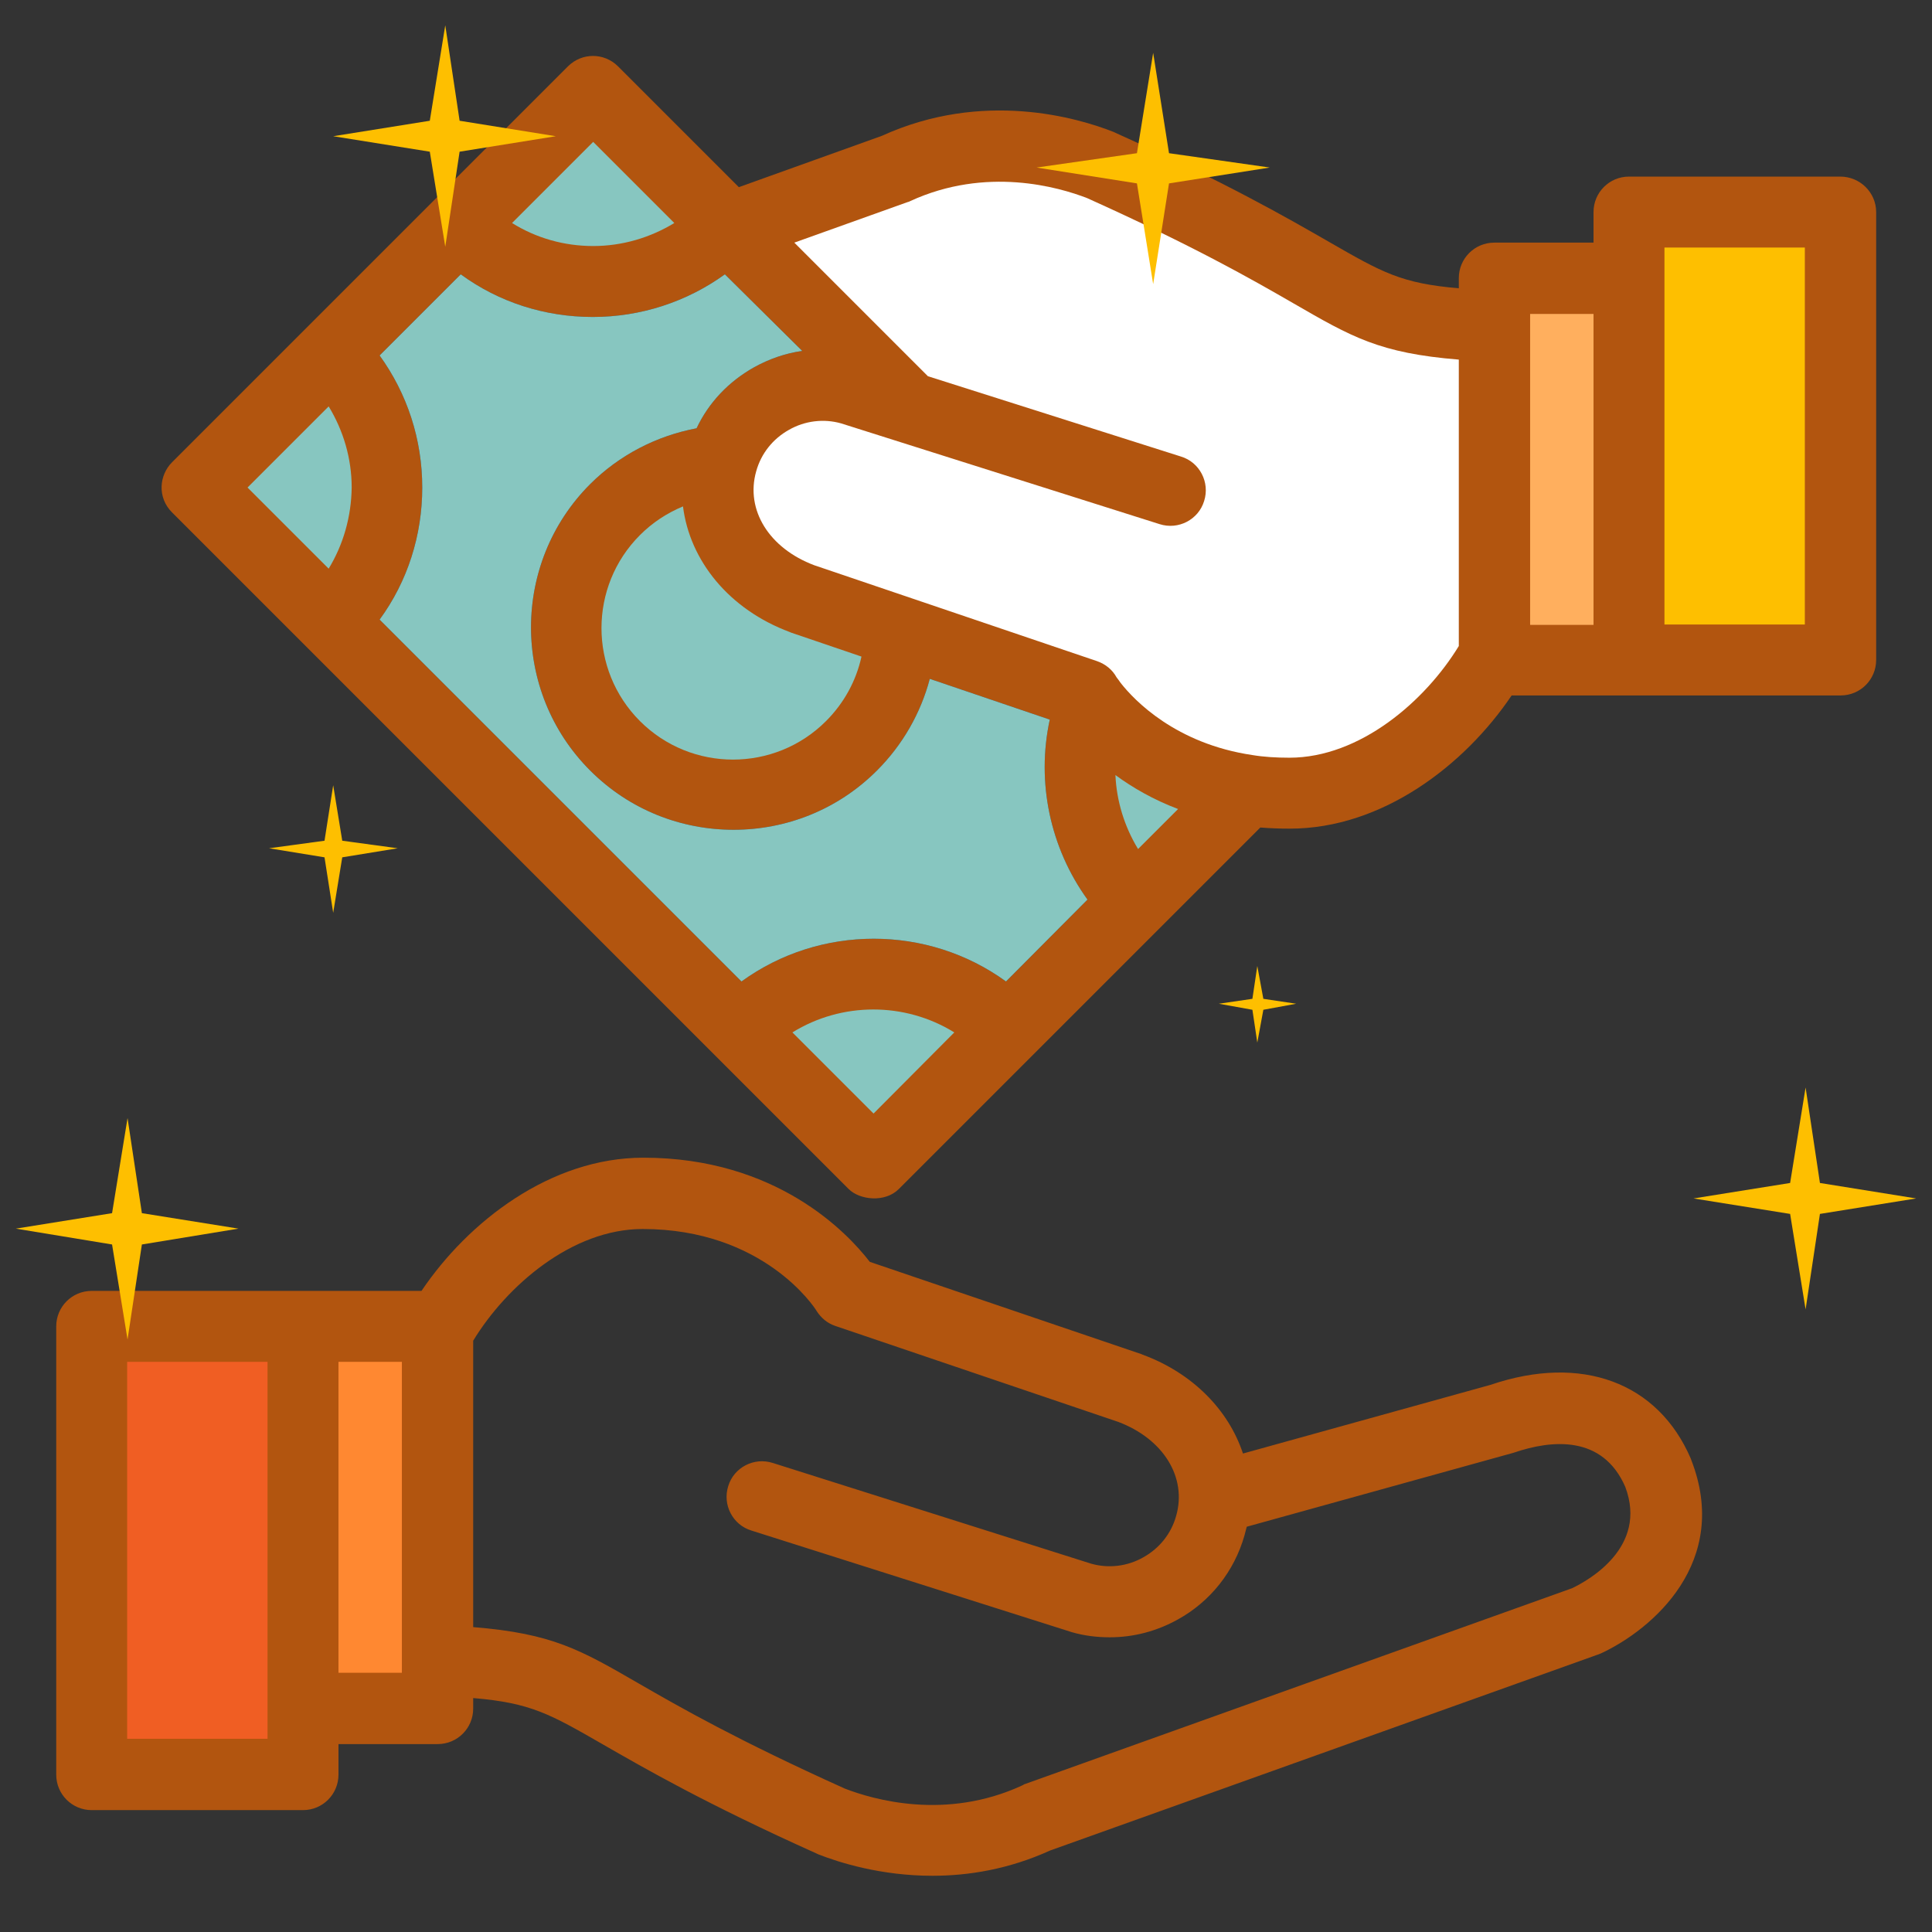 <?xml version="1.0" encoding="utf-8"?>
<!-- Generator: Adobe Illustrator 24.0.0, SVG Export Plug-In . SVG Version: 6.00 Build 0)  -->
<svg version="1.1" id="Layer_1" xmlns="http://www.w3.org/2000/svg" xmlns:xlink="http://www.w3.org/1999/xlink" x="0px" y="0px"
	 viewBox="0 0 512 512" style="enable-background:new 0 0 512 512;" xml:space="preserve">
<rect x="0" y="0" width="512" height="512" fill="#333333" stroke="none"/>
<style type="text/css">
	.st0{fill:#B2550F;}
	.st1{fill:#87C6C0;}
	.st2{fill:#FEBF00;}
	.st3{fill:#F05E23;}
	.st4{fill:#FFFFFF;}
	.st5{fill:#FFAF5E;}
	.st6{fill:#FF8831;}
</style>
<g>
	<g>
		<g>
			<path class="st0" d="M448.2,386.9c0-0.1-0.1-0.2-0.1-0.3c-8.7-20.3-29-27.8-53.1-19.6l-65.6,18.2c-3.8-11.5-13.3-21.3-26.6-26.2
				c-0.1,0-0.2-0.1-0.2-0.1l-72.1-24.5c-6-7.8-24.8-27.6-60-27.6c-24.6,0-46.4,16.9-58.8,35.3H24.3c-5.2,0-9.4,4.2-9.4,9.4v118.8
				c0,5.2,4.2,9.4,9.4,9.4h56c5.2,0,9.4-4.2,9.4-9.4v-8.1H116c5.2,0,9.4-4.2,9.4-9.4V450c15.3,1.3,20.3,4.2,34.4,12.3
				c10.8,6.2,27.2,15.7,56.6,28.9c0.1,0.1,0.3,0.1,0.4,0.2c5.6,2.2,16.7,5.7,30.3,5.7c9.5,0,20.2-1.7,31.2-6.7l145.1-51.9
				c0.3-0.1,0.5-0.2,0.8-0.3C438,431.8,458.7,413.9,448.2,386.9z M416.6,420.9l-145,51.9c-0.1,0-0.3,0.1-0.4,0.2
				c-0.1,0.1-0.3,0.1-0.4,0.2c-20.2,9.3-39.4,3.7-46.9,0.8c-28.4-12.8-43.6-21.5-54.7-27.9c-15.4-8.9-22.8-13.2-43.8-14.9v-75.9
				c8.9-14.6,26.2-29.6,44.9-29.6c32,0,45.6,20.8,46.1,21.7c1.2,1.9,2.9,3.3,5,4l74.9,25.4c12,4.5,18.3,14.7,15.4,24.9
				c-1.3,4.7-4.4,8.6-8.7,11c-4.2,2.4-9.2,3-13.8,1.7l-84.4-26.7c-5-1.6-10.3,1.2-11.8,6.1c-1.6,5,1.2,10.3,6.1,11.8l84.5,26.8
				c0.1,0,0.2,0.1,0.3,0.1c3.4,1,6.8,1.4,10.2,1.4c6.3,0,12.4-1.6,18-4.7c8.7-4.8,15-12.8,17.7-22.3c0.2-0.8,0.4-1.5,0.6-2.3
				l70.7-19.6c10.2-3.5,23.6-4.7,29.6,9C436.8,410.1,420.8,418.9,416.6,420.9z"/>
		</g>
	</g>
	<g>
		<g>
			<path class="st0" d="M487.7,46.8h-56c-5.2,0-9.4,4.2-9.4,9.4v8.1H396c-5.2,0-9.4,4.2-9.4,9.4v2.7c-15.3-1.3-20.3-4.2-34.4-12.3
				c-10.8-6.2-27.2-15.7-56.6-28.9c-0.1-0.1-0.3-0.1-0.4-0.2c-9.6-3.8-34.7-11.2-61.5,1l-37.9,13.6l-32-32c-3.7-3.7-9.6-3.7-13.3,0
				L45.6,122.5c-3.4,3.4-4,9.3,0,13.3l179.3,179.3c2.9,2.9,9.6,3.7,13.3,0l95.8-95.8c2.5,0.2,5.1,0.3,7.8,0.3
				c24.6,0,46.4-16.9,58.8-35.3h87.2c5.2,0,9.4-4.2,9.4-9.4V56.2C497.2,51,492.9,46.8,487.7,46.8z M266.6,260.1
				c-20.8-15.1-49.3-15.1-70.1,0l-95.9-95.9c7.4-10.1,11.3-22.3,11.3-35c0-12.8-4-24.9-11.3-35l21.5-21.5
				c10.1,7.4,22.3,11.3,35,11.3s24.9-4,35-11.3L212.6,93c-4.4,0.6-8.7,2.1-12.7,4.3c-6.8,3.8-12.1,9.4-15.3,16.2
				c-10.6,2-20.5,7.1-28.2,14.8c-20.9,20.9-20.9,55,0,75.9c10.5,10.5,24.2,15.7,38,15.7c13.8,0,27.5-5.2,38-15.7
				c6.8-6.8,11.6-15.2,14-24.3l31.8,10.8c-3.6,16.6,0.1,34,10,47.7L266.6,260.1z"/>
		</g>
	</g>
</g>
<path class="st1" d="M157.2,37.6l21.5,21.5c-6.4,3.9-13.8,6.1-21.5,6.1c-7.7,0-15.1-2.1-21.5-6.1L157.2,37.6z"/>
<path class="st1" d="M266.6,260.1c-20.8-15.1-49.3-15.1-70.1,0l-95.9-95.9c7.4-10.1,11.3-22.3,11.3-35c0-12.8-4-24.9-11.3-35
	l21.5-21.5c10.1,7.4,22.3,11.3,35,11.3s24.9-4,35-11.3L212.6,93c-4.4,0.6-8.7,2.1-12.7,4.3c-6.8,3.8-12.1,9.4-15.3,16.2
	c-10.6,2-20.5,7.1-28.2,14.8c-20.9,20.9-20.9,55,0,75.9c10.5,10.5,24.2,15.7,38,15.7c13.8,0,27.5-5.2,38-15.7
	c6.8-6.8,11.6-15.2,14-24.3l31.8,10.8c-3.6,16.6,0.1,34,10,47.7L266.6,260.1z"/>
<rect x="441.1" y="65.6" class="st2" width="37.2" height="99.9"/>
<rect x="33.7" y="360.9" class="st3" width="37.2" height="99.9"/>
<path class="st4" d="M386.6,171.2c-8.9,14.6-26.2,29.6-44.9,29.6c-3.5,0-6.8-0.2-9.8-0.7c0,0,0,0,0,0c-20.3-3-31.3-14.5-34.9-19.1
	c-0.2-0.3-1-1.4-1.1-1.5c-1.1-2-2.9-3.5-5.2-4.3l-74.9-25.4c-12-4.5-18.3-14.7-15.4-24.9c0,0,0,0,0,0c0,0,0,0,0,0
	c1.3-4.7,4.4-8.6,8.7-11c4.2-2.4,9.2-3,13.8-1.7l84.4,26.7c5,1.6,10.3-1.2,11.8-6.1c1.6-5-1.2-10.3-6.1-11.8l-67.1-21.3l-0.6-0.6
	c0,0,0,0,0,0l-34.8-34.8l29.9-10.7c0.1,0,0.2-0.1,0.3-0.1c0,0,0.1,0,0.1,0c0.1-0.1,0.3-0.1,0.4-0.2c20.2-9.3,39.4-3.7,46.9-0.8
	c28.4,12.8,43.6,21.5,54.7,27.9c15.4,8.9,22.8,13.2,43.8,14.9V171.2z"/>
<rect x="405.5" y="83.2" class="st5" width="16.8" height="82.4"/>
<rect x="89.7" y="360.9" class="st6" width="16.8" height="82.4"/>
<path class="st1" d="M209.3,167.5c0.1,0,0.2,0.1,0.2,0.1l18.8,6.4c-1.4,6.4-4.6,12.3-9.4,17.1c-13.6,13.6-35.7,13.6-49.3,0
	c-13.6-13.6-13.6-35.7,0-49.3c3.3-3.3,7.1-5.8,11.4-7.6C182.8,148.6,193.2,161.5,209.3,167.5z"/>
<path class="st1" d="M87.1,150.7l-21.5-21.5l21.5-21.5c3.9,6.4,6.1,13.8,6.1,21.5C93.1,136.9,91,144.3,87.1,150.7z"/>
<path class="st1" d="M231.5,295.1l-21.5-21.5c13.1-8.1,29.8-8.1,42.9,0L231.5,295.1z"/>
<path class="st1" d="M301.6,225c-3.6-5.9-5.7-12.7-6-19.6c4.5,3.3,10,6.5,16.6,9L301.6,225z"/>
<g>
	<polygon class="st2" points="121.8,40.2 147.3,36.1 121.8,32 118,6.7 113.9,32 88.3,36.1 113.9,40.2 118,65.4 	"/>
</g>
<g>
	<polygon class="st2" points="334.8,267.6 343.5,266 334.8,264.7 333.2,256 331.9,264.7 323,266 331.9,267.6 333.2,276.3 	"/>
</g>
<g>
	<polygon class="st2" points="37.6,329.8 63.2,325.6 37.6,321.5 33.8,296.3 29.7,321.5 4.2,325.6 29.7,329.8 33.8,355 	"/>
</g>
<g>
	<polygon class="st2" points="482.3,321.7 507.8,317.6 482.3,313.5 478.5,288.2 474.4,313.5 448.8,317.6 474.4,321.7 478.5,347 	"/>
</g>
<g>
	<polygon class="st2" points="90.7,227.2 105.4,224.8 90.7,222.8 88.3,208.1 86,222.8 71.3,224.8 86,227.2 88.3,241.9 	"/>
</g>
<g>
	<polygon class="st2" points="309.8,48.6 336.5,44.4 309.8,40.6 305.6,14 301.3,40.6 274.7,44.4 301.3,48.6 305.6,75.3 	"/>
</g>
</svg>
